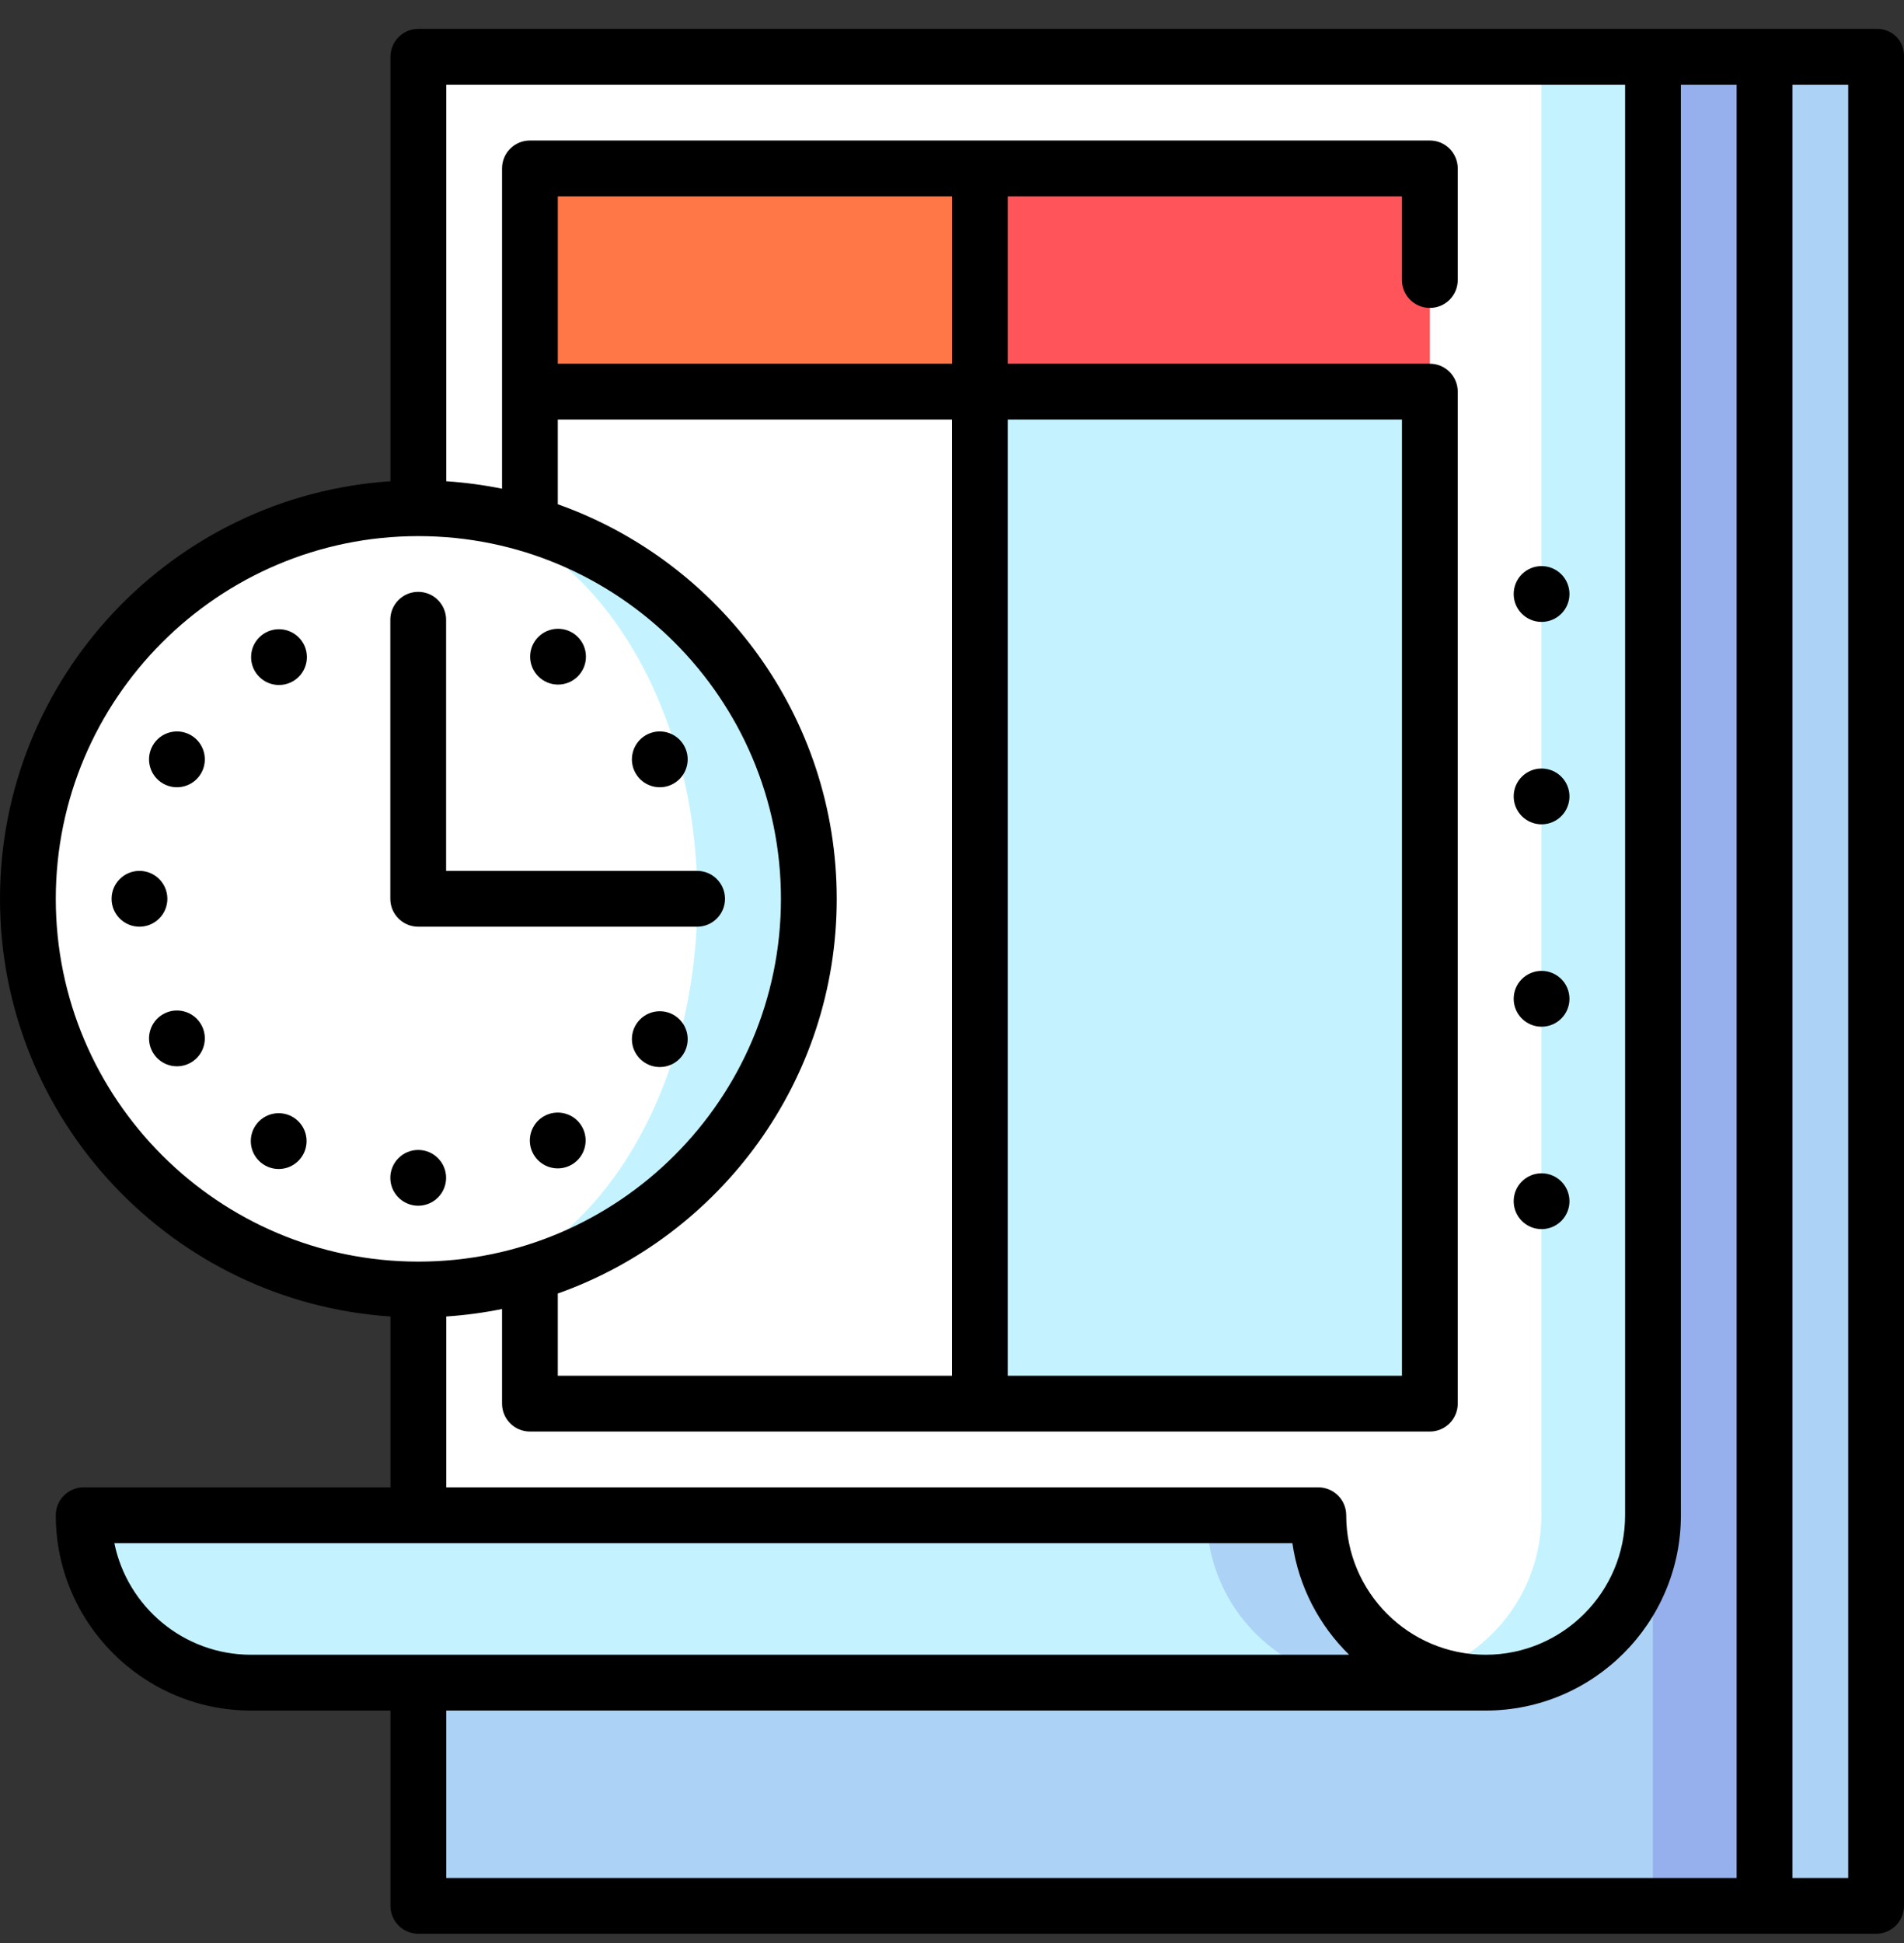 <svg xmlns="http://www.w3.org/2000/svg" width="50" height="51" viewBox="0 0 50 51" fill="none">
  <rect x="0" y="0" width="50" height="51" fill="#333333" stroke="none"/>
  <g clip-path="url(#clip0_3224_28769)">
    <path d="M49.266 50.027H46.336L40.477 28.689L46.336 1.492H49.266V50.027Z" fill="#ACD2F6"/>
    <path d="M46.336 50.027H43.406L37.547 28.689L43.406 1.492H46.336V50.027Z" fill="#95B0ED"/>
    <path d="M10.984 39.773H43.406V50.027H10.984V39.773Z" fill="#ACD2F6"/>
    <path d="M31.688 27.078L10.984 39.773H2.195C2.195 42.2 4.163 44.168 6.59 44.168H36.082L31.688 27.078Z" fill="#C4F3FF"/>
    <path d="M31.688 27.078V39.773C31.688 42.2 33.655 44.168 36.082 44.168H39.012V27.078H31.688Z" fill="#ACD2F6"/>
    <path d="M40.477 1.492L37.547 43.917C38.005 44.079 38.498 44.168 39.012 44.168C41.439 44.168 43.406 42.2 43.406 39.773V1.492H40.477Z" fill="#C4F3FF"/>
    <path d="M10.984 1.492V39.773H34.617C34.617 41.687 35.84 43.313 37.547 43.917C39.254 43.313 40.477 41.687 40.477 39.773V36.844V4.422V1.492H10.984Z" fill="white"/>
    <path d="M37.549 4.422H25.733L22.609 14.676L37.549 10.281V4.422Z" fill="#FF545A"/>
    <path d="M13.914 4.422V10.281L25.73 14.676V4.422H13.914Z" fill="#FF7647"/>
    <path d="M25.732 10.281L21.047 22.83L25.732 36.844H37.548V10.281H25.732Z" fill="#C4F3FF"/>
    <path d="M13.914 10.281H25.73V36.844H13.914V10.281Z" fill="white"/>
    <path d="M10.984 13.34V33.848C16.648 33.848 21.238 29.257 21.238 23.594C21.238 17.931 16.648 13.34 10.984 13.34Z" fill="#C4F3FF"/>
    <path d="M18.312 23.594C18.312 17.931 15.033 13.34 10.988 13.34C5.325 13.34 0.734 17.931 0.734 23.594C0.734 29.257 5.325 33.848 10.988 33.848C15.033 33.848 18.312 29.257 18.312 23.594Z" fill="white"/>
    <path d="M40.482 26.949C40.887 26.949 41.215 26.621 41.215 26.217C41.215 25.812 40.887 25.484 40.482 25.484C40.078 25.484 39.75 25.812 39.75 26.217C39.75 26.621 40.078 26.949 40.482 26.949Z" fill="black"/>
    <path d="M40.482 32.262C40.887 32.262 41.215 31.934 41.215 31.529C41.215 31.125 40.887 30.797 40.482 30.797C40.078 30.797 39.75 31.125 39.75 31.529C39.75 31.934 40.078 32.262 40.482 32.262Z" fill="black"/>
    <path d="M40.482 21.637C40.887 21.637 41.215 21.309 41.215 20.904C41.215 20.5 40.887 20.172 40.482 20.172C40.078 20.172 39.75 20.5 39.75 20.904C39.75 21.309 40.078 21.637 40.482 21.637Z" fill="black"/>
    <path d="M40.482 16.324C40.887 16.324 41.215 15.996 41.215 15.592C41.215 15.187 40.887 14.859 40.482 14.859C40.078 14.859 39.75 15.187 39.75 15.592C39.75 15.996 40.078 16.324 40.482 16.324Z" fill="black"/>
    <path d="M10.982 31.648C11.387 31.648 11.715 31.32 11.715 30.916C11.715 30.512 11.387 30.184 10.982 30.184C10.578 30.184 10.25 30.512 10.25 30.916C10.25 31.32 10.578 31.648 10.982 31.648Z" fill="black"/>
    <path d="M14.28 29.301C13.93 29.504 13.81 29.952 14.012 30.302C14.215 30.652 14.662 30.772 15.013 30.57C15.363 30.368 15.483 29.92 15.281 29.569C15.079 29.219 14.631 29.099 14.28 29.301Z" fill="black"/>
    <path d="M7.326 17.98C7.731 17.98 8.059 17.653 8.059 17.248C8.059 16.843 7.731 16.516 7.326 16.516C6.922 16.516 6.594 16.843 6.594 17.248C6.594 17.653 6.922 17.98 7.326 17.98Z" fill="black"/>
    <path d="M17.326 28.008C17.731 28.008 18.059 27.68 18.059 27.276C18.059 26.871 17.731 26.543 17.326 26.543C16.922 26.543 16.594 26.871 16.594 27.276C16.594 27.68 16.922 28.008 17.326 28.008Z" fill="black"/>
    <path d="M5.013 19.297C4.662 19.095 4.215 19.215 4.012 19.566C3.81 19.916 3.93 20.364 4.28 20.566C4.631 20.768 5.079 20.648 5.281 20.298C5.483 19.948 5.363 19.5 5.013 19.297Z" fill="black"/>
    <path d="M3.662 24.324C4.067 24.324 4.395 23.996 4.395 23.592C4.395 23.187 4.067 22.859 3.662 22.859C3.258 22.859 2.93 23.187 2.93 23.592C2.93 23.996 3.258 24.324 3.662 24.324Z" fill="black"/>
    <path d="M17.692 20.566C18.043 20.364 18.163 19.916 17.961 19.566C17.758 19.215 17.31 19.095 16.96 19.297C16.61 19.5 16.49 19.948 16.692 20.298C16.894 20.648 17.342 20.768 17.692 20.566Z" fill="black"/>
    <path d="M4.28 26.622C3.93 26.824 3.81 27.272 4.012 27.622C4.215 27.973 4.662 28.093 5.013 27.89C5.363 27.688 5.483 27.24 5.281 26.89C5.079 26.54 4.631 26.419 4.28 26.622Z" fill="black"/>
    <path d="M14.655 17.969C15.059 17.969 15.387 17.641 15.387 17.236C15.387 16.832 15.059 16.504 14.655 16.504C14.25 16.504 13.922 16.832 13.922 17.236C13.922 17.641 14.25 17.969 14.655 17.969Z" fill="black"/>
    <path d="M7.319 30.684C7.723 30.684 8.051 30.356 8.051 29.951C8.051 29.547 7.723 29.219 7.319 29.219C6.914 29.219 6.586 29.547 6.586 29.951C6.586 30.356 6.914 30.684 7.319 30.684Z" fill="black"/>
    <path d="M10.982 24.324H18.307C18.711 24.324 19.039 23.996 19.039 23.592C19.039 23.187 18.711 22.859 18.307 22.859H11.715V16.268C11.715 15.863 11.387 15.535 10.982 15.535C10.578 15.535 10.25 15.863 10.25 16.268V23.592C10.25 23.996 10.578 24.324 10.982 24.324Z" fill="black"/>
    <path d="M49.268 0.758H10.986C10.582 0.758 10.254 1.086 10.254 1.491V12.632C4.536 13.011 0 17.782 0 23.594C0 29.405 4.536 34.177 10.254 34.555V39.04H2.197C1.793 39.04 1.465 39.367 1.465 39.772C1.465 42.599 3.765 44.899 6.592 44.899H10.254V50.026C10.254 50.431 10.582 50.758 10.986 50.758H49.268C49.672 50.758 50 50.431 50 50.026V1.491C50.002 1.448 50.011 1.171 49.79 0.956C49.577 0.748 49.312 0.756 49.268 0.758ZM1.465 23.594C1.465 18.343 5.736 14.072 10.986 14.072C16.236 14.072 20.508 18.343 20.508 23.594C20.508 28.844 16.236 33.115 10.986 33.115C5.736 33.115 1.465 28.844 1.465 23.594ZM14.648 11.012H25V36.11H14.648V33.952C18.911 32.44 21.973 28.368 21.973 23.594C21.973 18.819 18.911 14.747 14.648 13.236V11.012ZM14.648 9.547V5.153H25V9.547H14.648ZM26.465 11.012H36.816V36.11H26.465V11.012ZM11.719 34.555C12.217 34.522 12.706 34.456 13.184 34.359V36.842C13.184 37.247 13.511 37.575 13.916 37.575H37.549C37.953 37.575 38.281 37.247 38.281 36.842V10.28C38.281 9.875 37.953 9.547 37.549 9.547H26.465V5.153H36.816V7.35C36.816 7.755 37.144 8.083 37.549 8.083C37.953 8.083 38.281 7.755 38.281 7.35V4.421C38.281 4.016 37.953 3.688 37.549 3.688H13.916C13.511 3.688 13.184 4.016 13.184 4.421V12.828C12.706 12.731 12.217 12.665 11.719 12.632V2.223H42.676V39.772C42.676 41.791 41.033 43.434 39.014 43.434C36.994 43.434 35.352 41.791 35.352 39.772C35.352 39.367 35.024 39.04 34.619 39.04H11.719V34.555ZM3.003 40.505H33.939C34.103 41.645 34.643 42.664 35.429 43.434H6.592C4.823 43.434 3.344 42.174 3.003 40.505ZM11.719 44.899H39.014C41.841 44.899 44.141 42.599 44.141 39.772V2.223H45.605V49.294H11.719V44.899ZM47.07 49.294V2.223H48.535V49.294H47.07Z" fill="black"/>
  </g>
  <defs>
    <clipPath id="clip0_3224_28769">
      <rect width="50" height="50" fill="white" transform="translate(0 0.758)"/>
    </clipPath>
  </defs>
</svg>